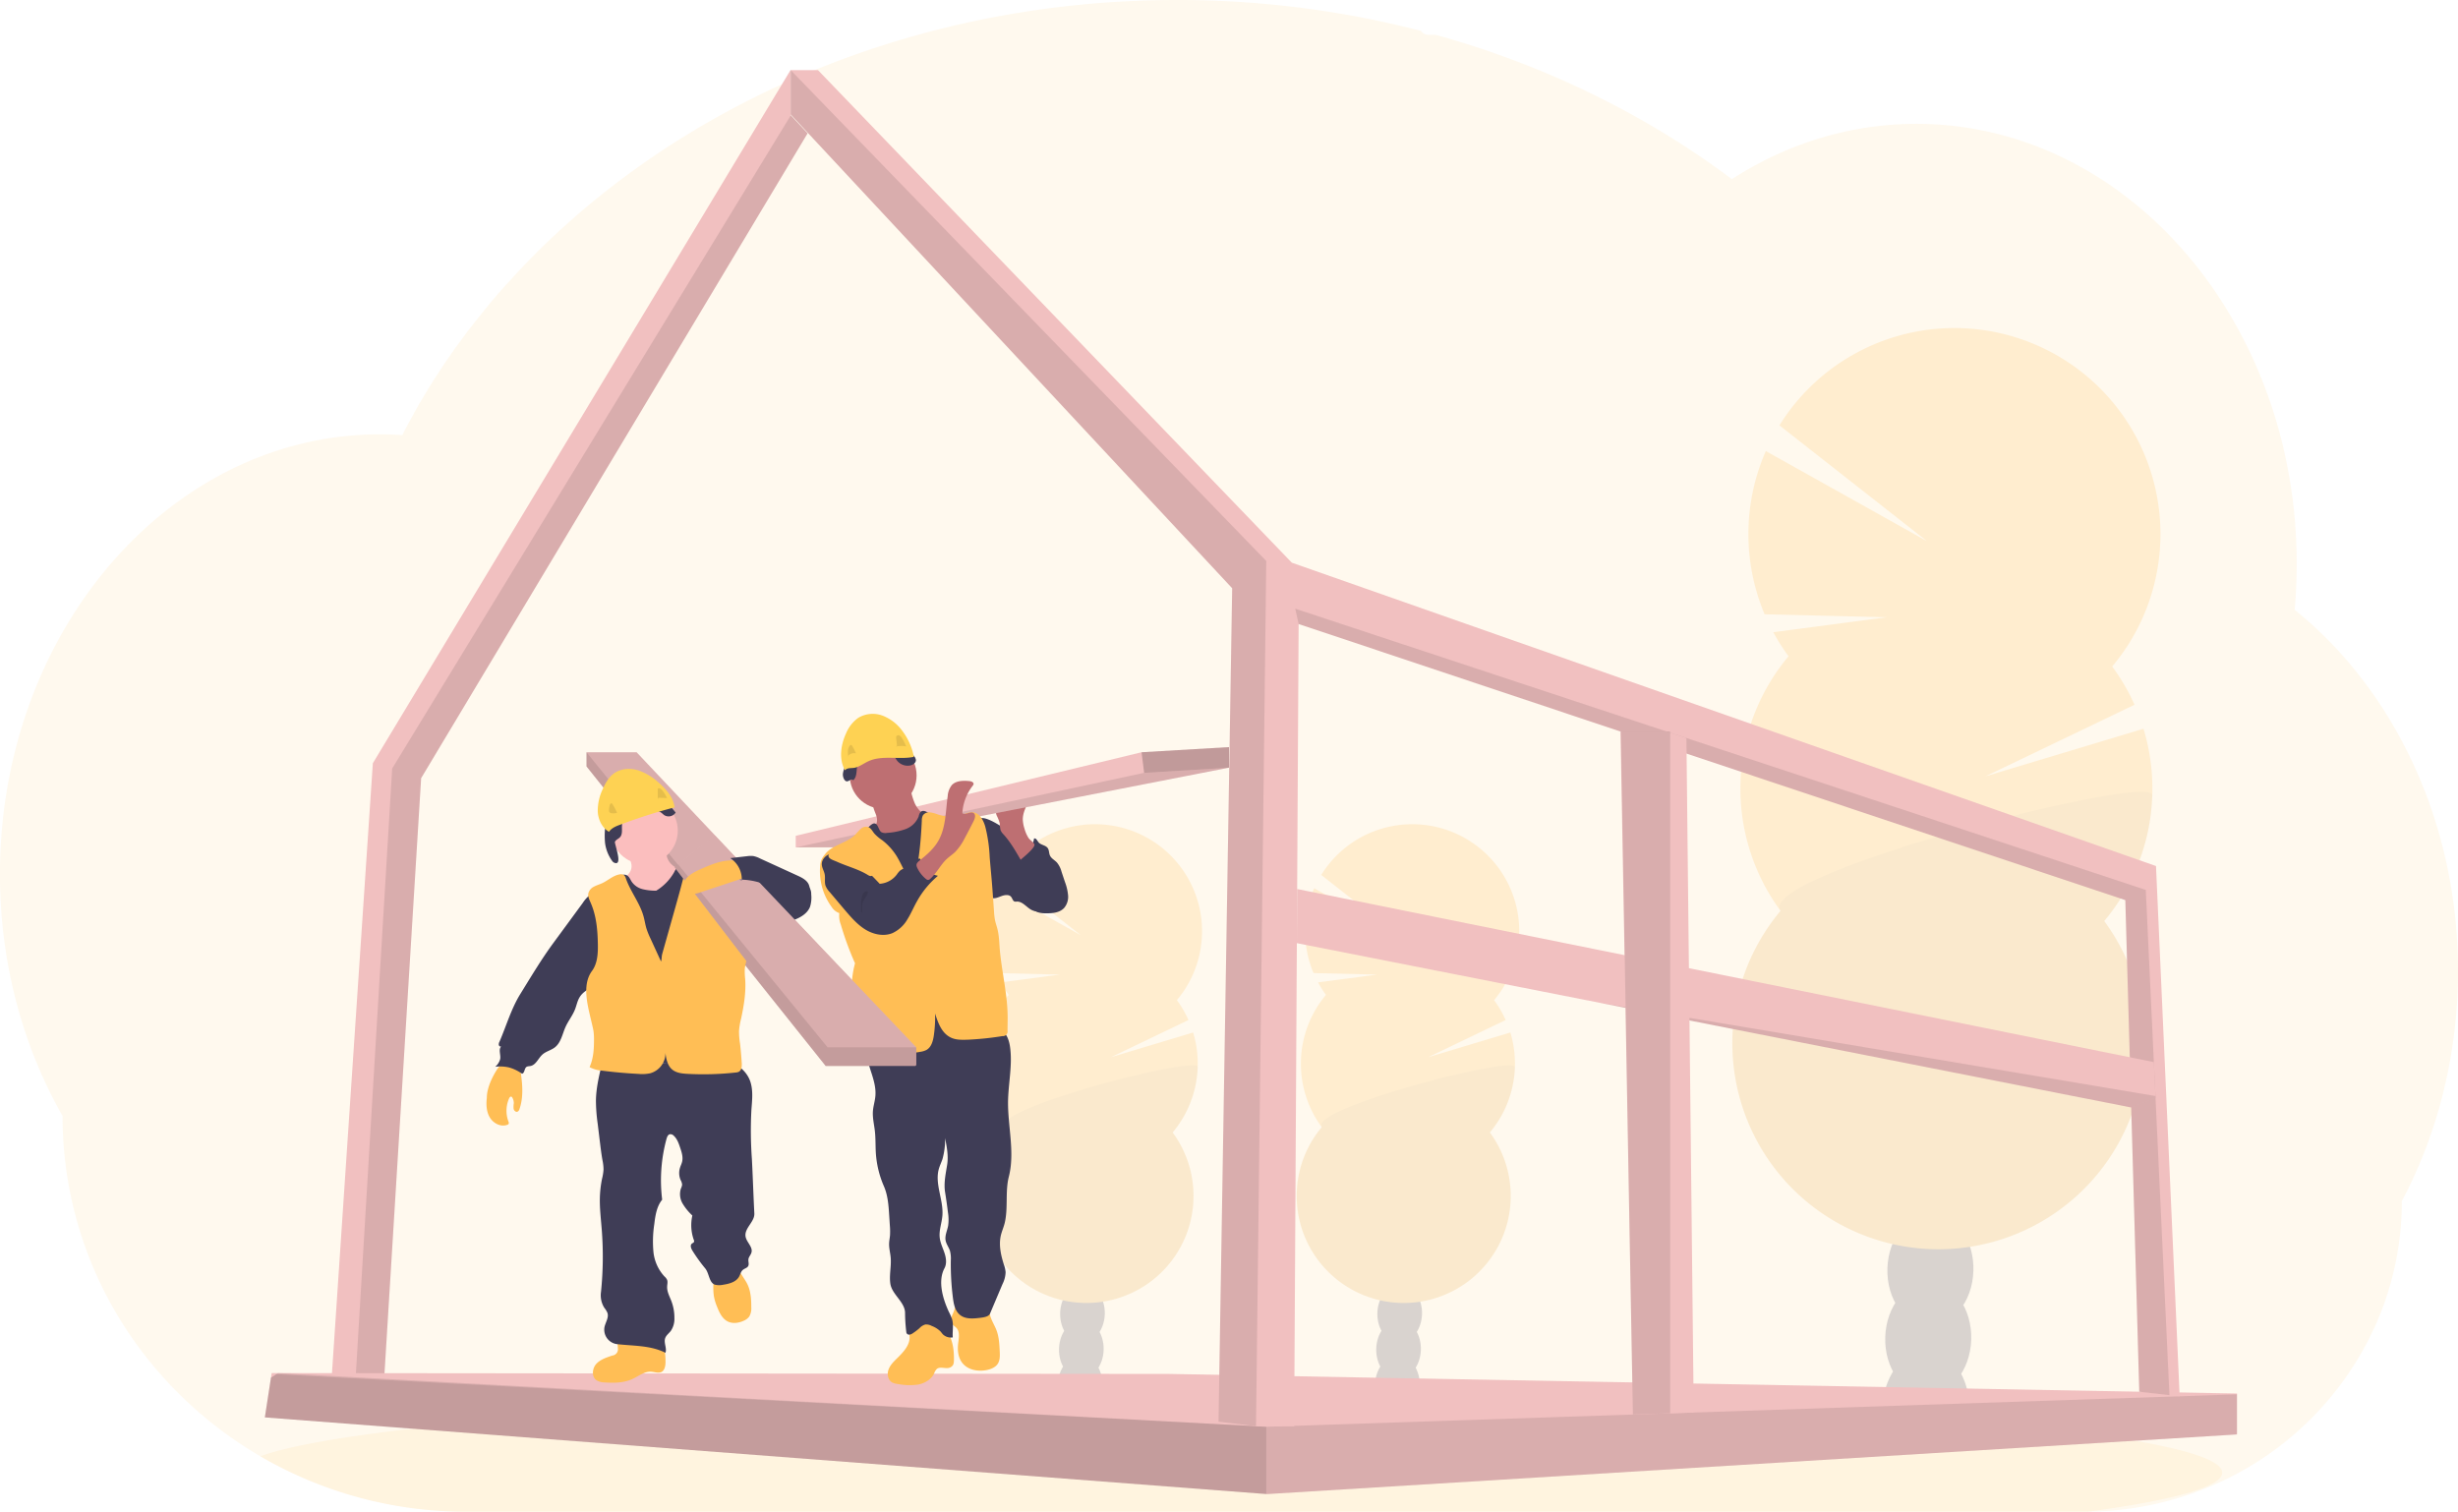 <svg xmlns="http://www.w3.org/2000/svg" width="1177.82" height="724.47" data-name="Layer 1" viewBox="0 0 1177.82 724.47"><title>under construction</title><path fill="#ffbe55" d="M1177.82 465.31a241.36 241.36 0 0 1-7.07 58.24q-2.38 9.63-5.53 18.86a222.72 222.72 0 0 1-8.92 22.32q-2.55 5.52-5.39 10.82a145.56 145.56 0 0 1-12.17 58.49 150.79 150.79 0 0 1-73.18 75.4 153.93 153.93 0 0 1-65.33 15H223.59a195.68 195.68 0 0 1-98.42-26.31l-.46-.26q-6.39-3.74-12.46-7.92a195.41 195.41 0 0 1-25.57-21.08 190.28 190.28 0 0 1-28.11-34.83 185.86 185.86 0 0 1-28.59-99.23c-18.95-33.25-30-73.08-30-115.88 0-54 17.56-103.26 46.41-140.55a197.6 197.6 0 0 1 19.71-21.93A183.42 183.42 0 0 1 88.64 238a175.38 175.38 0 0 1 20-12c2.89-1.47 5.79-2.86 8.74-4.15 2.59-1.15 5.21-2.22 7.86-3.23q4.77-1.81 9.66-3.33t9.65-2.66q7-1.71 14.24-2.78c4-.59 8-1 12-1.31 3.18-.24 6.39-.37 9.62-.41h1.75c3.56 0 7.1.14 10.61.38.37-.74.77-1.49 1.14-2.22 1.4-2.67 2.85-5.33 4.31-7.93a.25.25 0 0 1 0-.07c.25-.46.5-.91.76-1.35 1.18-2.13 2.41-4.24 3.67-6.33.58-1 1.15-1.94 1.74-2.88a7.66 7.66 0 0 1 .41-.68q.9-1.5 1.83-3 4.63-7.4 9.63-14.54l.85-1.22c.52-.74 1-1.46 1.58-2.2 1.38-1.93 2.8-3.87 4.23-5.77 1-1.36 2-2.71 3.08-4q3.9-5 8-10t8.52-9.87c.4-.45.8-.89 1.22-1.33l4.27-4.66c.21-.22.39-.42.59-.62.51-.55 1-1.1 1.55-1.63 2.29-2.43 4.64-4.81 7-7.18a381.2 381.2 0 0 1 38.3-33.37c.53-.42 1.07-.82 1.6-1.22 2.54-1.91 5.12-3.8 7.7-5.66a405.31 405.31 0 0 1 44.41-27.7c1.06-.61 2.14-1.18 3.23-1.74a424 424 0 0 1 42.49-19.56c7.91-3.13 16-6.07 24.14-8.76 5.42-1.78 10.86-3.47 16.37-5.06q12.92-3.72 26.02-6.67A463.35 463.35 0 0 1 539.65.63q12-.61 24.27-.63a465 465 0 0 1 117 14.8 4.22 4.22 0 0 0 3.63 1.89h3.36c1.46.4 2.91.8 4.37 1.22q12.23 3.52 24.11 7.69l2 .72a430.44 430.44 0 0 1 56.91 25 410.69 410.69 0 0 1 47.65 29.44q3.51 2.52 6.92 5.08 4.14-2.65 8.42-5.08a165.62 165.62 0 0 1 34.88-14.87 159.1 159.1 0 0 1 78.24-3.06c33.25 7.05 63.35 24.55 87.66 49.44a204.55 204.55 0 0 1 26.29 33.38c.55.86 1.1 1.73 1.63 2.61a220 220 0 0 1 16.74 33.37c.17.43.34.83.49 1.25a231.09 231.09 0 0 1 10.3 33.35c.12.58.26 1.15.38 1.73a240.11 240.11 0 0 1 4.92 33.37c0 .4 0 .81.08 1.23q.63 8.71.64 17.6c0 5.3-.18 10.56-.51 15.78 0 .57-.08 1.16-.13 1.75-.09 1.51-.22 3-.35 4.52a189.79 189.79 0 0 1 21.38 20.17q4.37 4.77 8.46 9.9a210.61 210.61 0 0 1 21.8 33.37c16.91 31.92 26.63 69.47 26.63 109.66z" opacity=".1"/><path fill="#ffbe55" d="M1064.82 705.74c0 6.83-23.53 13.23-64.59 18.73H223.59a195.68 195.68 0 0 1-98.42-26.31l-.46-.26c11.8-4.3 33.1-8.31 62.09-11.93l1.3-.16c13-1.59 27.53-3.1 43.41-4.53.4 0 .81-.06 1.21-.11q18.9-1.68 40.21-3.15c.45 0 .89-.08 1.34-.1q8.22-.59 16.78-1.12l2.2-.14c41.55-2.58 88.78-4.64 140-6h.06q10.76-.3 21.75-.53 12.22-.29 24.74-.51c6.37-.14 12.82-.24 19.29-.34h.15c29.19-.44 59.35-.66 90.19-.66 76.26 0 148.34 1.39 212.21 3.89h.18c9.82.38 19.46.8 28.86 1.23l8 .38q15.91.76 31 1.63c118.3 6.73 195.14 17.66 195.14 29.99z" opacity=".1"/><g opacity=".2"><path fill="#3f3d56" d="M680.28 664.03a19 19 0 0 1-.37 3.21q-10.44-1.66-21-3v-.86a16.88 16.88 0 0 1 2.5-8.48c2.06-3.26 5.19-5.3 8.64-5.19s6.44 2.34 8.29 5.71a16.87 16.87 0 0 1 1.94 8.61z"/><ellipse cx="681.21" cy="734.33" fill="#3f3d56" rx="14.01" ry="10.7" transform="rotate(-88.19 630.414 696.17)"/><ellipse cx="681.75" cy="717.21" fill="#3f3d56" rx="14.01" ry="10.7" transform="rotate(-88.19 630.956 679.046)"/><ellipse cx="682.29" cy="700.09" fill="#3f3d56" rx="14.01" ry="10.7" transform="rotate(-88.19 631.494 661.928)"/><ellipse cx="682.83" cy="682.97" fill="#3f3d56" rx="14.01" ry="10.7" transform="rotate(-88.19 632.031 644.81)"/><path fill="#ffbe55" d="M635.38 476.79a49.66 49.66 0 0 1-3.8-6l28.26-3.73-30.42-.73a51.38 51.38 0 0 1 .31-40.64l40.12 22.45-36.75-28.84a51.28 51.28 0 1 1 82.84 60 50.8 50.8 0 0 1 5.55 9.53l-37.09 17.8 39.33-11.83a51.34 51.34 0 0 1-9.82 47.91 51.28 51.28 0 1 1-80.56-2.54 51.28 51.28 0 0 1 2-63.38z"/><path d="M725.91 511.37a51 51 0 0 1-12 31.34 51.28 51.28 0 1 1-80.56-2.54c-6.57-8.93 92.74-34.55 92.56-28.8z" opacity=".1"/></g><g opacity=".2"><path fill="#3f3d56" d="M528.28 664.03a19 19 0 0 1-.37 3.21q-10.44-1.66-21-3v-.86a16.88 16.88 0 0 1 2.5-8.48c2.06-3.26 5.19-5.3 8.64-5.19s6.44 2.34 8.29 5.71a16.87 16.87 0 0 1 1.94 8.61z"/><ellipse cx="529.21" cy="734.33" fill="#3f3d56" rx="14.01" ry="10.7" transform="rotate(-88.19 478.41 696.177)"/><ellipse cx="529.75" cy="717.21" fill="#3f3d56" rx="14.01" ry="10.7" transform="rotate(-88.19 478.953 679.054)"/><ellipse cx="530.29" cy="700.09" fill="#3f3d56" rx="14.01" ry="10.7" transform="rotate(-88.19 479.49 661.936)"/><ellipse cx="530.83" cy="682.97" fill="#3f3d56" rx="14.01" ry="10.7" transform="rotate(-88.19 480.028 644.818)"/><path fill="#ffbe55" d="M483.38 476.79a49.66 49.66 0 0 1-3.8-6l28.26-3.73-30.42-.73a51.38 51.38 0 0 1 .31-40.64l40.12 22.45-36.75-28.84a51.28 51.28 0 1 1 82.84 60 50.8 50.8 0 0 1 5.55 9.53l-37.09 17.8 39.33-11.83a51.34 51.34 0 0 1-9.82 47.91 51.28 51.28 0 1 1-80.56-2.54 51.28 51.28 0 0 1 2-63.38z"/><path d="M573.91 511.37a51 51 0 0 1-12 31.34 51.28 51.28 0 1 1-80.56-2.54c-6.57-8.93 92.74-34.55 92.56-28.8z" opacity=".1"/></g><g opacity=".2"><path fill="#3f3d56" d="M943.48 674.97a37.3 37.3 0 0 1-.73 6.08q-20.1-3.21-40.49-5.74v-1.65a32.5 32.5 0 0 1 4.82-16.33c4-6.27 10-10.2 16.63-10s12.4 4.51 16 11a32.53 32.53 0 0 1 3.77 16.64z"/><ellipse cx="935" cy="729.11" fill="#3f3d56" rx="26.98" ry="20.61" transform="rotate(-88.19 884.22 690.946)"/><ellipse cx="936.04" cy="696.15" fill="#3f3d56" rx="26.98" ry="20.61" transform="rotate(-88.19 885.259 657.986)"/><ellipse cx="937.08" cy="663.2" fill="#3f3d56" rx="26.98" ry="20.61" transform="rotate(-88.19 886.298 625.026)"/><ellipse cx="938.12" cy="630.24" fill="#3f3d56" rx="26.98" ry="20.61" transform="rotate(-88.3 886.065 591.953)"/><path fill="#ffbe55" d="M857.03 314.51a99.27 99.27 0 0 1-7.31-11.53l54.4-7.18-58.55-1.41a98.9 98.9 0 0 1 .58-78.24l77.25 43.21-70.74-55.52a98.72 98.72 0 1 1 159.47 115.56 98.71 98.71 0 0 1 10.69 18.35l-71.41 34.29 75.71-22.8a98.75 98.75 0 0 1-18.83 92.15 98.72 98.72 0 1 1-155.1-4.89 98.75 98.75 0 0 1 3.84-122z"/><path d="M1031.33 381.07a98.34 98.34 0 0 1-23 60.34 98.72 98.72 0 1 1-155.1-4.89c-12.74-17.21 178.45-66.52 178.1-55.45z" opacity=".1"/></g><path fill="#f1c0c0" d="M157.82 676.73l10.49-.03h14.79l18.7-303.78L386.99 63.89l-8.05-8.64V33.37L178.66 365.76l-20.84 310.97z"/><path d="M169.43 676.7h13.67l18.7-303.78L386.99 63.89l-8.05-8.64-191.02 313.04-18.49 308.41z" opacity=".1"/><path fill="#f1c0c0" d="M126.91 679.26l479.85 36.72.41.03 464.39-28.56.35-.02v-19.61l-511.7-9.39-426.91-.41h-3.12l-.34 2.2-2.93 19.04z"/><path d="M126.91 679.26l479.85 36.72.41.03 464.39-28.56.35-.38v-18.84h-.41l-464.74 15.52-473.46-25.73h-.07l-.84.55-2.55 1.65-2.93 19.04z" opacity=".1"/><path d="M126.91 679.26l479.85 36.72v-32.23l-474.37-25.18-2.55 1.65-2.93 19.04z" opacity=".1"/><path fill="#f1c0c0" d="M378.88 54.84L590.43 281.9l-6.54 399.4 17.97 2.17.3.04h17.97l2.15-384.46 396.13 132.32 6.68 235.6 14.46 1.62 4.9.55-11.34-254.11-414.1-145.38L391.95 33.6h-13.07v21.24z"/><path d="M620.65 291.7l1.63 7.35 396.13 132.32 6.68 235.6 14.46 1.62-11.34-242.12L620.65 291.7zM378.88 54.84L590.43 281.9l-6.54 399.4 17.97 2.17 4.9-414.64L378.88 33.6v21.24z" opacity=".1"/><path fill="#f1c0c0" d="M621.42 451.99l145.29 28.61.05.01 254.47 50.13 11.65-4.67-.04-.82-.76-16.25-410.51-82.95-.15 25.94z"/><path d="M766.76 480.61l254.47 50.13 11.65-4.67-.04-.82-266.08-44.64z" opacity=".1"/><path fill="#f1c0c0" d="M776.49 350.56l3.93 216.34 2.03 110.99 17.89-.6 11.26-.38-3.5-323.22-7.76-2.58-1.7-.55h-22.15z"/><path d="M776.65 350.51v.05l3.77 216.34 2.03 110.99 17.89-.6V350.51h-23.69z" opacity=".1"/><path fill="#3f3d56" d="M496.26 405.81a22.79 22.79 0 0 1 3 1.95 19.85 19.85 0 0 1 3 3.29c4.29 5.55 8.25 12 7.83 19a7.73 7.73 0 0 1-2.23 5.5c-1.77 1.51-4.31 1.58-6.63 1.58-2.52 0-5.17 0-7.35-1.3s-4-3.83-6.58-3.77a3.37 3.37 0 0 1-1.1 0c-.89-.29-1.07-1.46-1.65-2.2-1-1.33-3.11-1-4.68-.42s-3.31 1.45-4.86.78a5.05 5.05 0 0 1-2.11-2.11c-3.71-6-4.5-13.21-5.2-20.18-.43-4.24-3.71-18.7 5.34-15.41 4 1.44 7.74 4.32 11.38 6.43z"/><path fill="#3f3d56" d="M487.32 407.24a4.46 4.46 0 0 0 5.49-.22 8.27 8.27 0 0 0 2.67-5.18c1-.31 1.51 1 2.15 1.8 1.12 1.36 3.4 1.34 4.42 2.79.71 1 .55 2.39 1.05 3.52.65 1.46 2.26 2.22 3.36 3.4a11.58 11.58 0 0 1 2.2 4.39l1.64 4.92a24.32 24.32 0 0 1 1.5 6.37 8.25 8.25 0 0 1-1.9 6.09c-2.2 2.37-5.81 2.62-9 2.55a11.58 11.58 0 0 1-3.16-.37c-2.83-.88-4.64-3.73-5.39-6.6s-.67-5.88-1.11-8.82a34.57 34.57 0 0 0-2.5-8.38c-.88-2.08-3.3-5.18-3.26-7.39.72 0 1.24.66 1.84 1.13z"/><path fill="#be6f72" d="M490.91 397.11a16.51 16.51 0 0 1-.81-4.39c0-3 1.37-5.82 2.75-8.5l-11.43 1.55c-1.38.19-2.92.47-3.7 1.62a4 4 0 0 0 0 3.69 18.86 18.86 0 0 1 1.36 3.57 17.83 17.83 0 0 0 .37 3.21 6.8 6.8 0 0 0 1.47 2.07c3.27 3.62 5.72 7.89 8.16 12.12-.07-.12 6.89-5.51 6.61-7.27-.16-1-2.17-2.2-2.81-3.16a16.09 16.09 0 0 1-1.97-4.51z"/><path fill="#f1c0c0" d="M588.91 358.04v9.85l-168.67 32.9-8.75 5.3H381.3v-5.55l165.72-40.04 41.89-2.46z"/><path d="M588.91 367.89l-168.67 32.9-8.75 5.3H381.3l166.95-35.73 40.66-2.47z" opacity=".1"/><path fill="#ffbe55" d="M453.49 637.66a13.07 13.07 0 00-15.9-3.38 4.19 4.19 0 00-1.46 1.14c-1 1.4-.36 3.33-.27 5.06.23 4.22-3.13 7.65-6.15 10.6-1.62 1.58-3.27 3.27-4 5.42s-.19 4.88 1.77 6a7.37 7.37 0 002.74.76 29.57 29.57 0 009.7.27c3.19-.61 6.32-2.42 7.7-5.36a5.65 5.65 0 011.29-2.13c1.76-1.39 4.46.24 6.46-.75 1.65-.82 1.72-2.11 1.74-3.81.06-4.7-.64-10.02-3.62-13.82zM477.49 637.48c1.23 3.24 1.4 6.77 1.56 10.23.09 2 .15 4.14-.93 5.83s-3.19 2.58-5.21 3c-4.17.86-9 .05-11.69-3.26-2.06-2.53-2.49-6-2.11-9.28.32-2.69 1-5.84-.93-7.75-.5-.51-1.15-.87-1.61-1.42-1-1.22-.84-3.06-.3-4.56a19.81 19.81 0 001.57-4.51c.08-.74 13.54.52 14.78 1.13 1.69.83 1.43 2.22 1.94 3.9.71 2.34 2.07 4.45 2.93 6.69z"/><path fill="#3f3d56" d="M479.96 493.82c2.64 1.71 3.66 5.07 4.07 8.19 1.13 8.55-.85 17.19-1 25.82-.14 12.09 3.36 24.4.37 36.11-1.79 7-.27 15-1.95 22.07-.5 2.1-1.42 4.08-1.9 6.18-1 4.55.05 9.31 1.46 13.76a14.21 14.21 0 0 1 .85 3.73 13.42 13.42 0 0 1-1.46 5.64l-6 14.19c-.67 1.59-3.31 1.85-5 2.06-3.18.38-6.73.65-9.26-1.32s-3.14-5.27-3.53-8.35a128 128 0 0 1-1-17.83 14.69 14.69 0 0 0-.41-4.63c-.55-1.71-1.76-3.19-2.09-5-.42-2.34.77-4.64 1.21-7a21.09 21.09 0 0 0-.1-6.49c-.39-3.2-.84-6.4-1.35-9.58-.72-4.45.31-8.84 1-13.3.65-4.19-.18-8.46-1-12.62a34.79 34.79 0 0 1-1.25 10c-.53 1.59-1.29 3.11-1.75 4.73-2.05 7.27 2.32 14.9 1.7 22.43-.29 3.52-1.67 7-1.28 10.47.27 2.54 1.45 4.87 2.26 7.29s1.23 5.19 0 7.45c-3.25 6.14-.82 14.49 2.09 20.79a28.06 28.06 0 0 1 1.54 3.46c.86 2.84.14 5.89.37 8.85a5.58 5.58 0 0 1-4.69-1.41c-.44-.46-.8-1-1.23-1.48a12.21 12.21 0 0 0-4.18-2.61 5.49 5.49 0 0 0-3-.69 6 6 0 0 0-2.85 1.77 27.94 27.94 0 0 1-3.14 2.39 3.72 3.72 0 0 1-1.6.71 1.41 1.41 0 0 1-1.47-.75 1.78 1.78 0 0 1-.11-.52 79.14 79.14 0 0 1-.59-9.1c0-5.23-6.26-8.83-7.05-14-.63-4.17.54-8.42.15-12.62-.19-2.16-.79-4.28-.75-6.44 0-1.4.32-2.77.43-4.16a31.12 31.12 0 0 0-.07-4.63l-.31-4.83c-.3-4.77-.63-9.64-2.51-14a47.57 47.57 0 0 1-3.9-16.08c-.2-3.5-.07-7-.47-10.51-.36-3.17-1.16-6.32-.93-9.5.19-2.46 1-4.84 1.19-7.3.39-4.73-1.41-9.33-2.82-13.86s-2.45-9.55-.6-13.92a4.57 4.57 0 0 1 1.28-1.86 5.58 5.58 0 0 1 2.36-.88 183.11 183.11 0 0 1 52.22-3.33 17.34 17.34 0 0 1 8.05 2.51z"/><circle cx="423.19" cy="371.59" r="16.02" fill="#be6f72"/><path fill="#be6f72" d="M420.09 391.6a5.72 5.72 0 0 1 0 2.79 6.32 6.32 0 0 1-1.05 1.76 45.2 45.2 0 0 1-5.13 5.58 9.29 9.29 0 0 0 4.79 4.73 27.81 27.81 0 0 0 6.61 1.89 9.32 9.32 0 0 0 3.48.24 9.23 9.23 0 0 0 3-1.36l8.9-5.33a17.78 17.78 0 0 0 3.7-2.67 9.11 9.11 0 0 0 2.58-6.26 1.72 1.72 0 0 0-.32-1.18 2.1 2.1 0 0 0-1.22-.51c-3.13-.69-5.6-3.23-7-6.11a32.36 32.36 0 0 1-2.43-9.27l-9.49 5c-1.41.75-2.81 1.5-4.27 2.15-.93.42-2.81.77-3.47 1.62-1.26 1.57.99 5.04 1.32 6.93z"/><path fill="#3f3d56" d="M413.97 398.82a10.55 10.55 0 0 0-3.07 4.15c-.62 2 0 4.11.56 6.09a181.7 181.7 0 0 1 6 25.79c.84 6 1.15 12.09 1.56 18.16.84 12.38 2.06 32.12 3.69 44.42 6 .27 11.85-1.48 17.8-2.12 11.12-1.18 22.57 1.52 33.46-1-2.64-10.43-5.28-28.24-7.92-38.66a73.77 73.77 0 0 1-2.42-12.55c-.23-3.05-.09-6.11-.05-9.18.09-6-.24-12-.57-18-.38-7-.76-14-2.42-20.85a3.88 3.88 0 0 0-1.16-2.29c-1-.73-2.3-.47-3.49-.31a15.18 15.18 0 0 1-10.38-2.46c-1.32-.9-3.09-2-4.32-1a4.3 4.3 0 0 0-1 2.13 10.65 10.65 0 0 1-6.26 6.17 31.33 31.33 0 0 1-8.86 1.82 4.35 4.35 0 0 1-2.75-.31c-1.42-.87-1.52-4-3.31-4.21-1.57-.18-4.03 3.2-5.09 4.21z"/><path fill="#ffbe55" d="M437.63 423.24c-3.69-3.53-5.31-8.65-8-13a28.94 28.94 0 0 0-6.91-7.6 20.61 20.61 0 0 1-3.76-3.19c-.95-1.17-1.67-2.73-3.11-3.18a3.76 3.76 0 0 0-3.37.93 33.16 33.16 0 0 0-2.5 2.66c-4.24 4.39-11.69 5-15.05 10.08a8.26 8.26 0 0 0-1.79 3.75 29.06 29.06 0 0 0 5.34 20.9 7.1 7.1 0 0 0 3.7 3 11.58 11.58 0 0 0 .72 5.5 147.07 147.07 0 0 0 6.81 18.55 44.87 44.87 0 0 0-1.34 7.19c-.7 6.11-.05 12.31-.71 18.43-.54 5-2 9.87-2.05 14.88 0 .8.07 1.75.76 2.16a2.3 2.3 0 0 0 1.19.25l12.3.37c7.14.21 14.35.42 21.38-.9a8.9 8.9 0 0 0 2.69-.85c2.38-1.33 3.17-4.33 3.55-7a61 61 0 0 0 .59-10.46c1.49 4.71 3.26 9.58 7.76 11.62 2.38 1.08 5.1 1 7.71.93a145.16 145.16 0 0 0 16.79-1.73 2.21 2.21 0 0 0 2.45-2.57l.06-5.46c.12-11.09-2.63-21.69-3.7-32.73-.34-3.48-.31-7-1.16-10.41-.35-1.43-.86-2.83-1.17-4.27a30.52 30.52 0 0 1-.5-4.27l-.78-11c-.37-5.09-.9-10-1.29-15.08a73 73 0 0 0-2.14-14.66c-.87-3-2.68-6.4-5.81-6.77-1.67-.19-3.29.54-4.88 1.05a19.72 19.72 0 0 1-12-.05 16.9 16.9 0 0 0-3.74-1 3.67 3.67 0 0 0-3.42 1.42 5.13 5.13 0 0 0-.53 2.52c-.47 9.99-1.34 20.28-4.09 29.99z"/><path fill="#3f3d56" d="M421.54 423.54c-4.61-4.86-9.34-9.81-15.28-12.9-2.34-1.22-5-2.14-7.59-1.68s-5 2.71-4.88 5.34c.08 1.63 1.07 3.07 1.38 4.67.36 1.8-.16 3.72.4 5.46a9.24 9.24 0 0 0 2 3.07l7.08 8.39c3 3.5 6 7.05 9.86 9.47s8.86 3.55 13.1 1.83a16.1 16.1 0 0 0 7.18-6.59c1.76-2.8 3-5.86 4.65-8.75a43.45 43.45 0 0 1 10-12.13c-2.08-.54-4.69-1.3-6-3a9.91 9.91 0 0 1-.95-1.72l-1.62-3.5a4 4 0 0 0-3 1.13 25.16 25.16 0 0 1-2.23 2.27c-1.41 1.06-3.32 1.35-4.6 2.56a12.19 12.19 0 0 0-1.34 1.68 11.22 11.22 0 0 1-8.16 4.4z"/><path fill="#be6f72" d="M449.81 402.63c3.47-6.33 3.31-13.92 4.3-21.07a9.62 9.62 0 0 1 1.91-5.23c2-2.26 5.53-2.29 8.55-2 .89.1 2 .52 1.95 1.41a1.8 1.8 0 0 1-.45.85 23.79 23.79 0 0 0-4.94 13.12c1.57 1.09 4-1.15 5.51 0 1 .84.54 2.5-.06 3.7q-2.09 4.17-4.31 8.28a26.59 26.59 0 0 1-4.57 6.59c-1.27 1.22-2.76 2.18-4.05 3.38-3 2.81-4.81 6.78-7.91 9.52a1.62 1.62 0 0 1-1 .51 1.68 1.68 0 0 1-1.05-.47 15.16 15.16 0 0 1-3.78-4.57c-1.18-2.18-1-2.82.86-4.36 3.48-2.75 6.87-5.7 9.04-9.66z"/><path fill="#ffbe55" d="M415.74 419.24c.6.37 1.34.79 2 .48a2.08 2.08 0 0 0 .67-.65 23.54 23.54 0 0 0 2.84-4.94 1.9 1.9 0 0 0 .21-.8c0-.64-.57-1.11-1.1-1.48a40.76 40.76 0 0 0-9.09-4.32c-2.64-1-5.4-1.87-8.2-1.62a7.82 7.82 0 0 0-5.47 2.78c-2 2.57 1.35 3.35 3.45 4.28 4.86 2.21 10.12 3.49 14.69 6.27z"/><path d="M412.59 436.24a1.47 1.47 0 0 0 .42 1.26c.29-1.42-.09-2.92.21-4.35.44-2.15 2.53-3.77 2.71-5.93-3.83-.75-3.31 6.7-3.34 9.02z" opacity=".1"/><path d="M588.91 358.04v9.85l-40.66 2.47-1.23-9.86 41.89-2.46z" opacity=".2"/><path fill="#3f3d56" d="M408.77 373.97c2.54-2.07 1.07-6.41 2.79-9.19 1-1.52 2.69-2.32 4.35-3a19.79 19.79 0 0 1 6.35-1.76 7.37 7.37 0 0 1 6 2.21c.65.74 1.09 1.64 1.7 2.41a6.5 6.5 0 0 0 6.3 2.18c1.33-.3 2.71-1.31 2.62-2.67a3.77 3.77 0 0 0-1.2-2.14l-2.86-3.17c-3.25-3.6-6.86-7.42-11.63-8.32-3.32-.63-6.72.26-9.92 1.33-1.29.43-2.74 1.07-3.1 2.38-.24.9.12 1.88-.09 2.79-.41 1.81-2.73 2.42-3.81 3.94s-.75 3.32-1.06 5-1.21 3.32-1.32 5.06c-.07 1.05.46 3 1.64 3.38s2.51-1.68 3.24-.43z"/><path fill="#fed253" d="M437.91 362.71a30 30 0 0 0-5.32-12.16 21.31 21.31 0 0 0-9.47-7.52 13.56 13.56 0 0 0-11.79.93 17.12 17.12 0 0 0-5.89 7.43c-2.59 5.58-3.55 12.4-.54 17.76 1.2-1.46 3.26-.8 5.08-1.33 2.28-.65 4.21-2.17 6.38-3.12 6.55-2.89 14.55-.55 21.55-1.99z"/><path d="M406.43 362.4c-.23-1.8-.38-3.89.9-5.17a.65.65 0 01.53-.24.69.69 0 01.41.36 22.38 22.38 0 011.88 3.68 3.82 3.82 0 00-4 1.55M429.8 357.32l-.36-3.57a1.63 1.63 0 01.07-.88 1.13 1.13 0 011.46-.4 3 3 0 011.17 1.17 21 21 0 012.06 4.07 12.1 12.1 0 00-4.87.06M438.75 502.21v8.16l-6.89.46h-36.24v-8.62h43.13z" opacity=".1"/><path fill="#f1c0c0" d="M438.75 502.21v8.62h-43.13L281.04 367.3v-6.78h24.02l133.69 141.69z"/><path d="M438.75 502.21v8.62h-43.13L281.04 367.3v-6.78h24.02l133.69 141.69z" opacity=".1"/><path d="M438.75 502.21v8.62h-43.13L281.04 367.3v-6.78l115.2 141.69h42.51z" opacity=".1"/><path fill="#ffbe55" d="M296.06 646.07a3 3 0 01-2.62 3.53c-2.78.94-5.73 1.87-7.7 4s-2.36 6.08 0 7.81a7.59 7.59 0 004 1.09c4.53.31 9.25.25 13.36-1.67 2.94-1.36 5.71-3.68 8.94-3.47 1.67.1 3.45.88 4.94.12s1.91-2.88 1.92-4.65a34.43 34.43 0 00-1.65-10.89c-.15-.48-6.51-.85-7.27-1l-7.71-1c-1.46-.19-4.61-1.29-5.76-.07s-.45 4.75-.45 6.2zM342.07 621.11a24.15 24.15 0 001.58 5.24c1.07 2.72 2.44 5.61 5.06 6.93 2.38 1.19 5.3.76 7.72-.37a6.36 6.36 0 002.57-1.95 7.74 7.74 0 001-4.49c0-3.87-.23-7.87-2-11.31-1.52-3-4.17-5.58-4.21-8.9l-9.11 1.76a2.6 2.6 0 00-1.34.53 2.31 2.31 0 00-.58 1.09 29.77 29.77 0 00-.69 11.47zM233.28 526.11c-.38 3.22-.22 6.67 1.46 9.45s5.22 4.62 8.28 3.51a1.21 1.21 0 00.75-.57 1.41 1.41 0 00-.13-1 14.76 14.76 0 01.31-11.12c.2-.46.63-1 1.1-.82a1 1 0 01.45.46 5.23 5.23 0 01.7 2.76 10.26 10.26 0 00-.08 2.65c.19.86 1.11 1.67 1.91 1.3a2 2 0 00.91-1.29c2.23-6.45 1.22-13.5.2-20.25a1.06 1.06 0 00-1.19-1.11c-4.72-.47-7.3-1.6-10 2.79-2.32 3.7-4.67 8.79-4.67 13.24z"/><path fill="#3f3d56" d="M288.46 509.7c-1.4 5.82-2.81 11.71-2.9 17.69a81.27 81.27 0 0 0 .84 11.13l1.05 8.66c.36 2.92.71 5.83 1.22 8.72a23.15 23.15 0 0 1 .53 4.53 24.26 24.26 0 0 1-.71 4.45 52 52 0 0 0-1.05 9.3c-.11 5 .51 10 .9 15a167.05 167.05 0 0 1-.35 29.92 11.22 11.22 0 0 0 1.64 7.71 9.92 9.92 0 0 1 1.45 2.38c.75 2.29-1 4.58-1.45 6.93a7 7 0 0 0 5.82 8c8 .95 16.22.52 23.43 4.18.76-2.22-.9-4.74-.14-7 .48-1.4 1.8-2.31 2.7-3.49a10.16 10.16 0 0 0 1.72-6.1 22.29 22.29 0 0 0-1.48-8.27c-.85-2.2-2.07-4.37-2-6.73 0-1.16.41-2.38-.06-3.45a5.39 5.39 0 0 0-1.29-1.61 20.33 20.33 0 0 1-5.23-11.85 54.58 54.58 0 0 1 .42-13.14c.49-4.14 1.15-8.51 3.78-11.74a75.33 75.33 0 0 1 2.11-29.25c.26-.88.67-1.9 1.57-2.11a2.24 2.24 0 0 1 1.92.76c1.57 1.47 2.32 3.6 3 5.64.75 2.21 1.51 4.57.94 6.83-.24 1-.72 1.88-1 2.84a8.42 8.42 0 0 0 .3 5.87 5.64 5.64 0 0 1 .72 2.21 6.12 6.12 0 0 1-.6 1.92 8.84 8.84 0 0 0 .83 7.15 25.89 25.89 0 0 0 4.67 5.73 21 21 0 0 0 .65 11.56 1.46 1.46 0 0 1 .13 1.11c-.18.38-.64.52-1 .79-1 .82-.38 2.37.29 3.44a78.88 78.88 0 0 0 6.07 8.42c2 2.39 1.82 7 4.8 7.86a9 9 0 0 0 3.8 0c2.94-.45 6.22-1.3 7.66-3.9.59-1.07.83-2.37 1.75-3.17s2.11-.94 2.62-1.9-.06-2.22.11-3.33 1.14-2 1.45-3.17c.74-2.7-2.41-4.92-2.84-7.68-.62-4 4.42-7 4.21-11-.44-8.69-.72-17.42-1.17-26.11a188.26 188.26 0 0 1-.24-23.39c.35-4.85 1-9.93-.78-14.44-2.56-6.36-9.62-9.93-16.45-10.61s-13.64.94-20.41 2a129 129 0 0 1-33.95.71z"/><circle cx="308.76" cy="398.1" r="16.02" fill="#fbbebe"/><path fill="#fbbebe" d="M302.24 417.11a6.83 6.83 0 0 1-6.53 4.13c-.58 2.4.81 4.82 2.4 6.71a28.48 28.48 0 0 0 27.26 9.35 13.45 13.45 0 0 0 5.37-2.24 11.91 11.91 0 0 0 4.1-7.1 35.3 35.3 0 0 0 .39-8.35 2.16 2.16 0 0 0-.44-1.54 2.2 2.2 0 0 0-1.4-.46c-3.38-.3-6.91-.43-9.88-2.09s-5.08-5.41-3.65-8.49c-.23.48-6.07.71-6.84.81-2.41.34-4.82.72-7.22 1.16a13.13 13.13 0 0 0-3.39.64c-1.45.75-.91.38-.57 1.74.51 2.08 1.26 3.57.4 5.73z"/><path fill="#3f3d56" d="M314.43 426.85a26.53 26.53 0 01-6.41-.71 9 9 0 01-5.26-3.51c-.74-1.12-1.22-2.53-2.4-3.16-1.93-1-4.13.69-5.67 2.24a20.6 20.6 0 01-4.82 3.88c-2.14 1.13-4.64 1.53-6.66 2.86a16.74 16.74 0 00-4 4.32l-14.17 19.3c-5.69 7.76-10.64 16.09-15.71 24.28-4.39 7.09-6.69 15.25-10 22.9a2.56 2.56 0 00-.31 1.54c.12.52.75.94 1.19.64-1.49 1.48-.18 4-.53 6.08a7.46 7.46 0 01-2.38 3.73 18.8 18.8 0 016.6.31 20.23 20.23 0 016.24 3c1.21-.19 1.1-2.34 2-3.14.54-.47 1.34-.41 2.05-.55 2.67-.52 3.73-3.73 5.78-5.54 1.71-1.51 4.13-2 5.94-3.42 2.94-2.31 3.57-6.42 5.11-9.83 1.31-2.89 3.37-5.41 4.52-8.37.75-1.92 1.11-4 2.18-5.77 1.71-2.86 4.93-4.38 8-5.75 1.94-.87 4-1.77 6.09-1.63-.11 4.65-.7 9.23.31 13.77.35 1.6.84 3.16 1.26 4.75 1.91 7.16 2.36 14.62 2.45 22a66.94 66.94 0 0114-1.68c3.71-.11 7.41.37 11.12.3 4.4-.08 8.75-.93 13.15-1.23s9 0 12.89 2a122.46 122.46 0 01.53-19l1.06-9.94a61.07 61.07 0 011.33-8.58c.58-2.28 1.42-4.48 2.06-6.75 2.25-8 1.84-16.54 1.41-24.87-.22-4.28-1.87-8.49-3.81-12.3a33.29 33.29 0 00-2.4-4.08 23.63 23.63 0 00-20.66-9.7 4.18 4.18 0 00-1.48.32 4.93 4.93 0 00-1.89 2.25 24.5 24.5 0 01-8.71 9.04zM294.67 403.41c.45-1 1.66-1.37 2.4-2.17 1.42-1.52.78-3.95 1-6 .36-3 2.85-5.51 5.7-6.58a18.42 18.42 0 019-.57 8.71 8.71 0 014.06 1.35c.52.38 1 .87 1.49 1.22a4 4 0 005.44-1.27c-3.54-4.26-7.46-8.76-12.84-10.07a26.34 26.34 0 00-5.61-.53c-2.49-.05-5.06-.09-7.36.86-3.13 1.29-5.33 4.26-6.46 7.46a36.27 36.27 0 00-1.57 10 37.67 37.67 0 000 6.8 18.8 18.8 0 003.34 8.57 2.59 2.59 0 001 .93c4.56 2 .04-9.17.41-10z"/><path fill="#fed253" d="M323.24 386.92c-.55-4.71-3.91-8.6-7.48-11.73a27.58 27.58 0 0 0-10.05-6.05c-3.77-1.11-8.11-.87-11.34 1.38-2.6 1.81-4.25 4.69-5.52 7.59a23.89 23.89 0 0 0-2.41 11c.25 3.78 2.09 7.61 5.37 9.52 1.18-1.74 3.23-2.64 5.2-3.35a254.61 254.61 0 0 1 26.23-8.36z"/><path d="M292.91 384.96c.32 0 .53.33.69.6a25.35 25.35 0 012.09 4c-1.17.25-3.18.53-3.76-.5-.31-.52.06-4.15.98-4.1zM315.7 382.7c-.24.23-.52-.24-.52-.58v-3.88a.57.57 0 01.07-.31.47.47 0 01.33-.16c.81-.09 1.48.6 2 1.26a21.12 21.12 0 012.05 3.41l-4.23-.13" opacity=".1"/><path fill="#3f3d56" d="M368.49 446.95a26.17 26.17 0 0 1 2.94-2.41c2.77-1.85 6.12-2.58 9.23-3.76s6.27-3.09 7.48-6.19a14.7 14.7 0 0 0 .58-6 6 6 0 0 0-.44-2.47 4.91 4.91 0 0 0-1.58-1.72c-4.22-3.12-9.88-3.37-15.12-3.05a94.77 94.77 0 0 0-33.41 8.34 2.9 2.9 0 0 0-1.4 1 2.86 2.86 0 0 0-.27 1.39 23 23 0 0 0 1.13 8.71c1.38 3.56 4.22 6.43 5.41 10.06.54 1.63.72 3.36 1.19 5a7 7 0 0 0 2.81 4.18c3.95 2.36 7.68-.81 10.42-3.27z"/><path fill="#ffbe55" d="M316.76 460.8l-5.07-11.06a38.71 38.71 0 0 1-1.92-4.73c-.58-1.93-.86-3.93-1.4-5.87-1.78-6.46-6.27-11.84-8.46-18.17a3.45 3.45 0 0 0-.82-1.53 2.67 2.67 0 0 0-2.23-.4c-3.06.53-5.45 2.86-8.25 4.18-1.3.6-2.7 1-4 1.69a5 5 0 0 0-2.68 3.19c-.31 1.53.45 3 1.09 4.49 2.72 6.14 3.34 13 3.46 19.72.09 4.52-.14 9.37-2.81 13-5.13 7-1.85 17.28.07 25.75.23 1 .5 2.08.66 3.14a28.87 28.87 0 0 1 .23 4c0 4.49-.25 9.12-2.13 13.19a14.76 14.76 0 0 0 6 1.7q8.71 1.11 17.49 1.56a19.06 19.06 0 0 0 5.49-.28 10 10 0 0 0 7.39-9.8c.32 2.77.91 5.78 2.92 7.7s4.94 2.21 7.67 2.36a142.6 142.6 0 0 0 23.1-.65 4 4 0 0 0 1.42-.33c1.48-.74 1.56-2.78 1.44-4.42-.22-3.07-.45-6.14-.82-9.19a37.61 37.61 0 0 1-.48-5.88 33.83 33.83 0 0 1 1-6c1.34-6.24 2.4-12.61 1.95-19a32.06 32.06 0 0 1-.19-4.69c.26-3.53 2.12-6.89 1.77-10.4-1-10.32-1.81-20.91-4.69-30.87-.52-1.78-1.18-3.69-2.73-4.71-2-1.34-4.81-.64-7.1-1.49a17.76 17.76 0 0 1-3.05-1.81 14 14 0 0 0-6.89-2.12c-1.84-.07-3.89.34-5 1.82a7.26 7.26 0 0 0-1 2.73c-1.45 6.1-3.15 12.13-4.85 18.16l-1.63 5.78-4.37 15.52c-.43 1.65-.14 2.16-.58 3.72z"/><path fill="#f1c0c0" d="M342.33 400.25l96.73 101.65v8.62h-43.13l-72.69-94.87"/><path d="M342.33 400.25l96.73 101.65v8.62h-43.13l-72.69-94.87" opacity=".1"/><path d="M324.78 414.31l.31.11 71.46 87.48h42.51v8.62h-43.13l-72.69-94.87 1.54-1.34z" opacity=".1"/><path fill="#ffbe55" d="M335.91 416.45c-3.5 1.53-7.39 3.49-8.44 7.17a4.12 4.12 0 0 0-.13 2 4.08 4.08 0 0 0 3.67 2.81 12 12 0 0 0 4.81-.88l20.65-6.82c.56-.18 1.2-.45 1.34-1a1.72 1.72 0 0 0-.2-1c-.64-1.56-1.27-4.75-2.61-5.84-1.1-.88-3.28-.57-4.61-.55-5.12.04-9.93 2.11-14.48 4.11z"/><path fill="#3f3d56" d="M354.32 421.54a33.21 33.21 0 0 1 10.25 1.59 18.26 18.26 0 0 1 8.49 5.8 6.36 6.36 0 0 1 1.34 2.62c.2 1 3.46 1.6 2.74 2.28 2.19-.35 1.67.68 3.89.66s4.62-.59 5.95-2.36a7.73 7.73 0 0 0 1.17-4.89 8.33 8.33 0 0 0-.66-3.46c-1-2.1-3.3-3.23-5.42-4.2l-17.86-8.17a11.86 11.86 0 0 0-3.3-1.17 12.34 12.34 0 0 0-2.91.07l-8.09.93a12.13 12.13 0 0 1 5.53 10.67"/></svg>